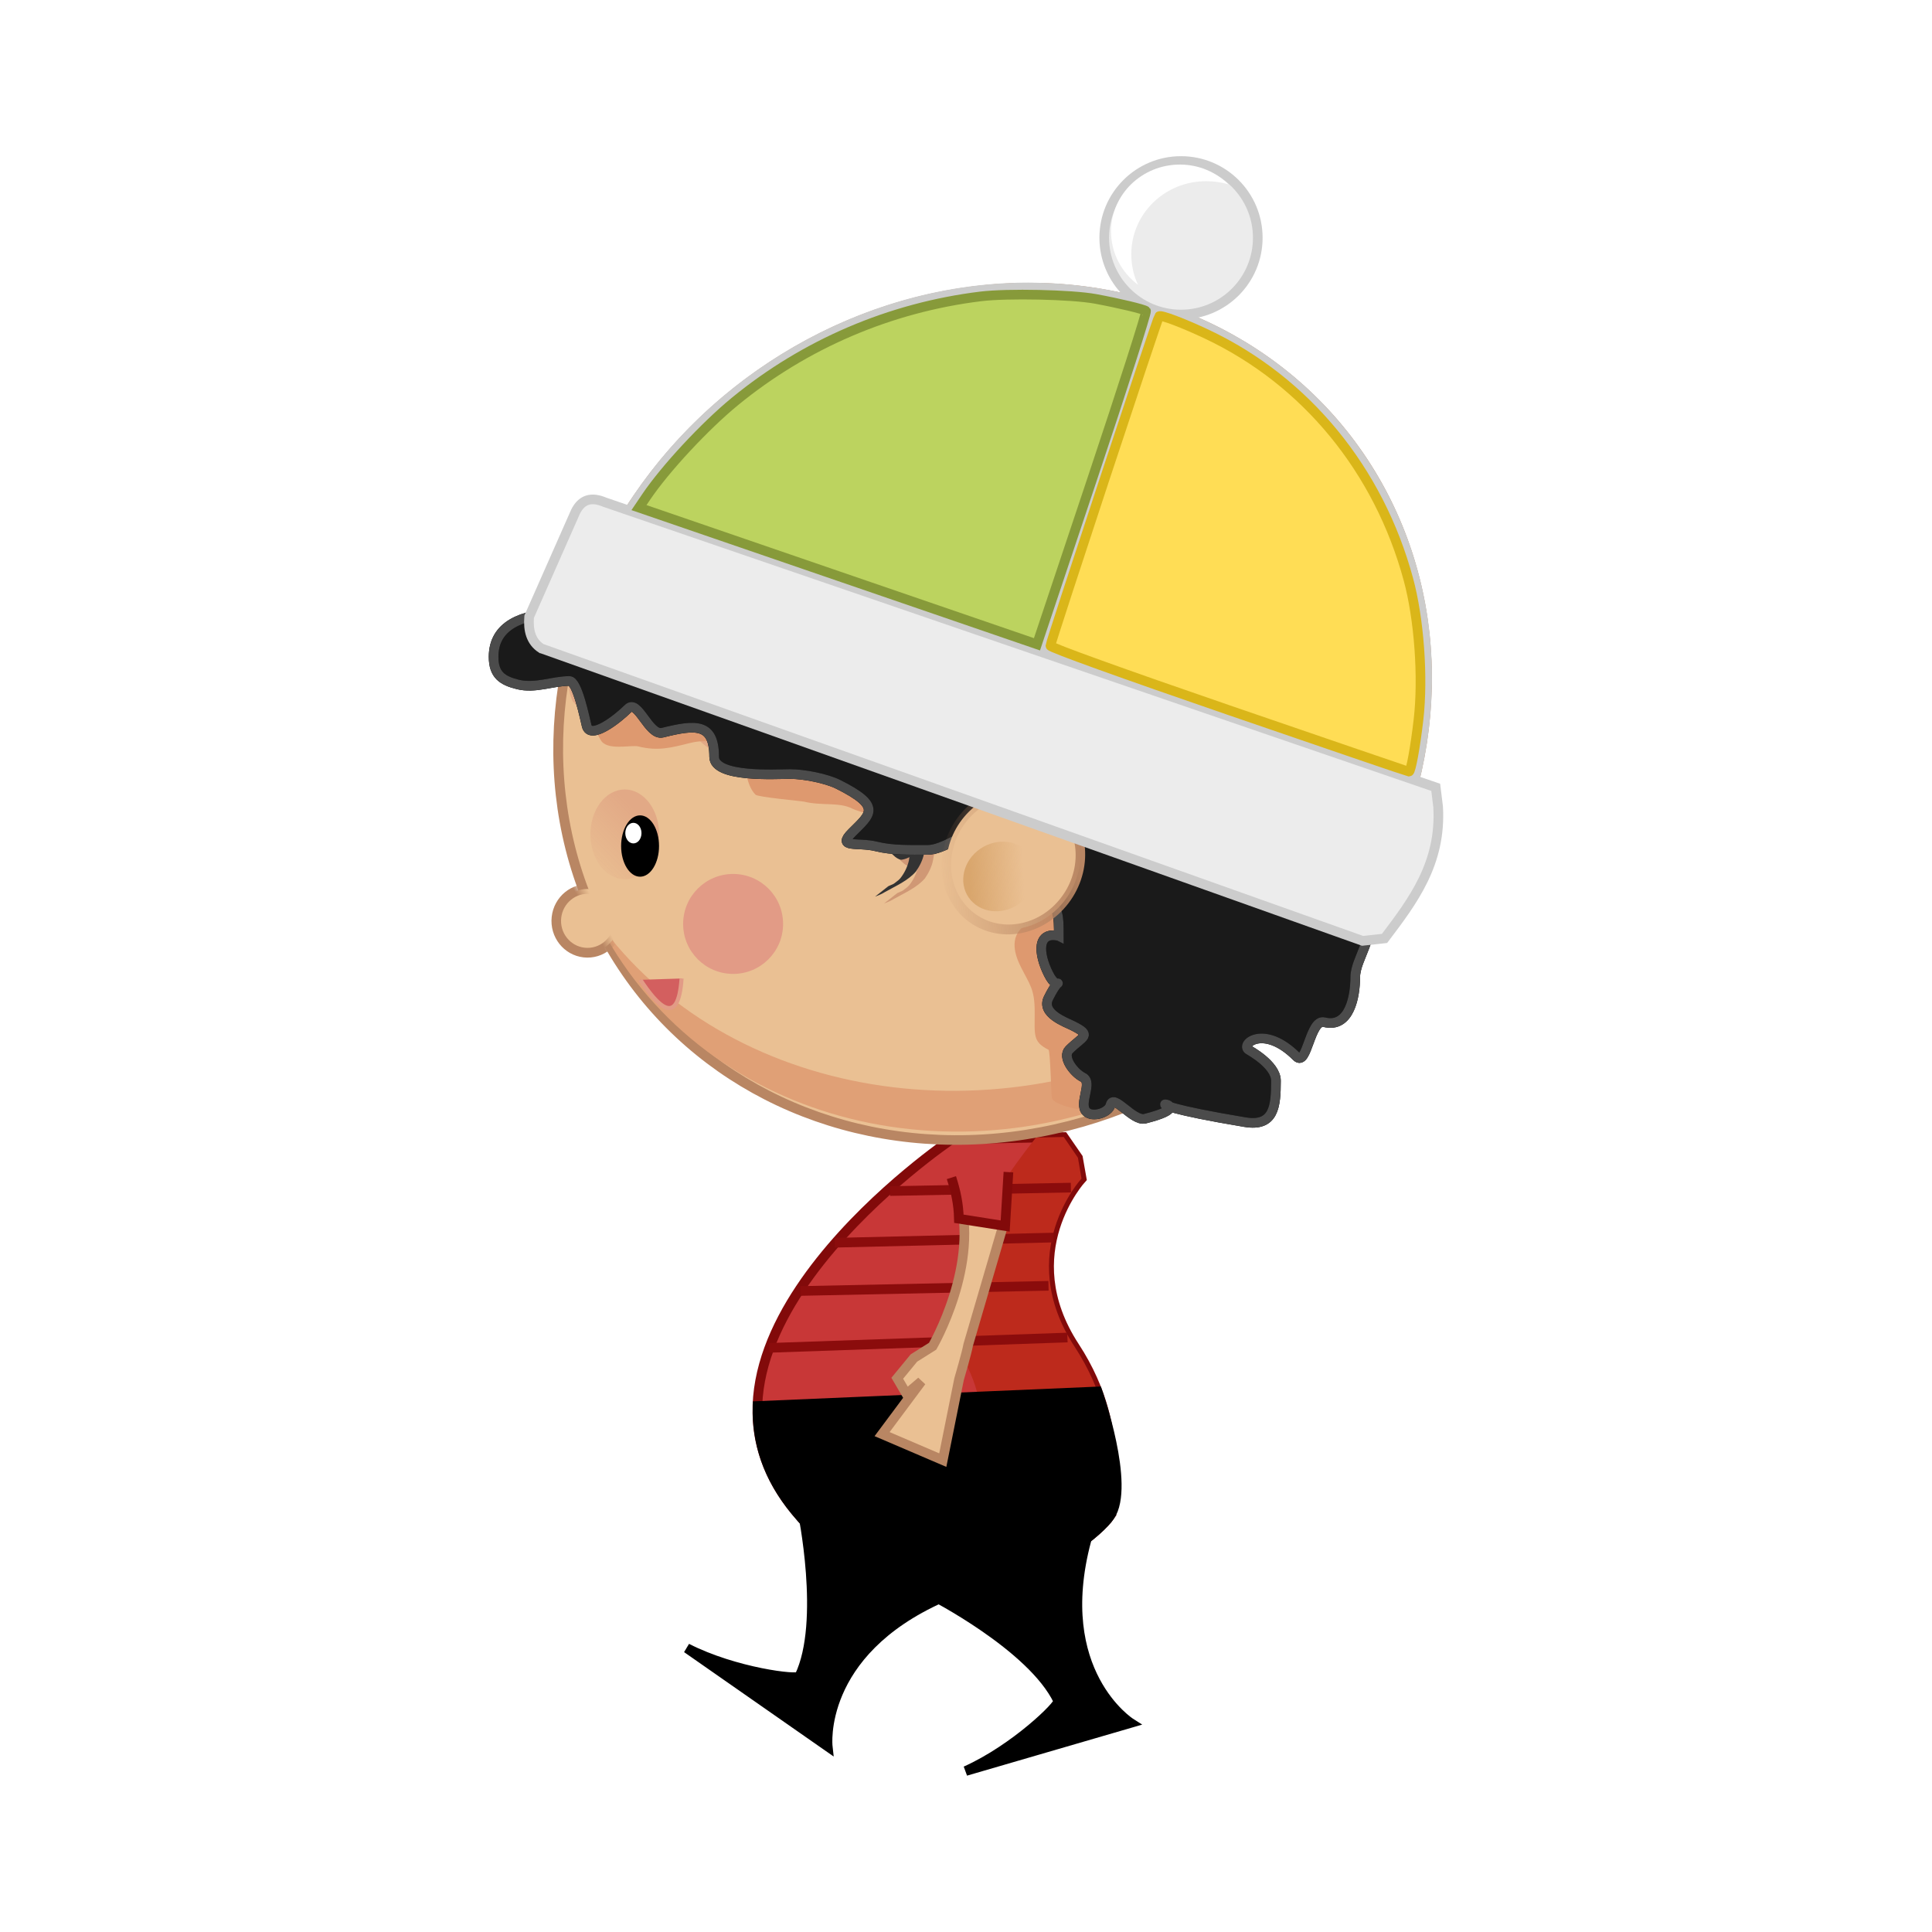 <svg:svg xmlns:dc="http://purl.org/dc/elements/1.1/" xmlns:ns1="http://sodipodi.sourceforge.net/DTD/sodipodi-0.dtd" xmlns:ns2="http://www.inkscape.org/namespaces/inkscape" xmlns:ns3="http://www.w3.org/1999/xlink" xmlns:ns5="http://creativecommons.org/ns#" xmlns:rdf="http://www.w3.org/1999/02/22-rdf-syntax-ns#" xmlns:svg="http://www.w3.org/2000/svg" height="552.97" id="svg2" version="1.0" viewBox="-139.896 -44.7 552.97 552.97" width="552.97" ns1:docname="nino_side_walking.svg" ns1:version="0.32" ns2:export-filename="vistas-ortogonales.png" ns2:export-xdpi="90" ns2:export-ydpi="90" ns2:output_extension="org.inkscape.output.svg.inkscape" ns2:version="0.91 r13725">
  <svg:title id="title3110">Little kid</svg:title>
  <svg:defs id="defs4">
    <svg:linearGradient id="linearGradient3343" ns2:collect="always">
      <svg:stop id="stop3345" offset="0" style="stop-color:#e2a986" />
      <svg:stop id="stop3347" offset="1" style="stop-color:#e2a986;stop-opacity:0" />
    </svg:linearGradient>
    <svg:linearGradient id="linearGradient3323" ns2:collect="always">
      <svg:stop id="stop3325" offset="0" style="stop-color:#b98663" />
      <svg:stop id="stop3327" offset="1" style="stop-color:#b98663;stop-opacity:0" />
    </svg:linearGradient>
    <svg:linearGradient id="linearGradient3230" ns2:collect="always">
      <svg:stop id="stop3232" offset="0" style="stop-color:#d9a66d" />
      <svg:stop id="stop3234" offset="1" style="stop-color:#d9a66d;stop-opacity:0" />
    </svg:linearGradient>
    <svg:filter id="filter3339" ns2:collect="always">
      <svg:feGaussianBlur id="feGaussianBlur3341" stdDeviation="0.765" ns2:collect="always" />
    </svg:filter>
    <svg:linearGradient gradientUnits="userSpaceOnUse" id="linearGradient3193" x1="204.3" x2="140.48" y1="123.81" y2="61.874" ns2:collect="always" ns3:href="#linearGradient3323" />
    <svg:linearGradient gradientUnits="userSpaceOnUse" id="linearGradient3236" x1="241.07" x2="190.84" y1="67.726" y2="32.778" ns2:collect="always" ns3:href="#linearGradient3230" />
    <svg:filter id="filter3317" ns2:collect="always">
      <svg:feGaussianBlur id="feGaussianBlur3319" stdDeviation="1.135" ns2:collect="always" />
    </svg:filter>
    <svg:linearGradient gradientUnits="userSpaceOnUse" id="linearGradient3329" x1="200.02" x2="213.55" y1="60.358" y2="51.171" ns2:collect="always" ns3:href="#linearGradient3323" />
    <svg:linearGradient gradientUnits="userSpaceOnUse" id="linearGradient3349" x1="160" x2="156.07" y1="74.75" y2="77.928" ns2:collect="always" ns3:href="#linearGradient3343" />
    <svg:filter height="2.213" id="filter3551" width="2.213" x="-0.606" y="-0.606" ns2:collect="always">
      <svg:feGaussianBlur id="feGaussianBlur3553" stdDeviation="2.617" ns2:collect="always" />
    </svg:filter>
    <svg:filter id="filter3759" ns2:collect="always">
      <svg:feGaussianBlur id="feGaussianBlur3761" stdDeviation="1.005" ns2:collect="always" />
    </svg:filter>
    <svg:filter height="1.291" id="filter3530" width="1.105" x="-0.053" y="-0.146" ns2:collect="always">
      <svg:feGaussianBlur id="feGaussianBlur3532" stdDeviation="4.979" ns2:collect="always" />
    </svg:filter>
  </svg:defs>
  <ns1:namedview bordercolor="#666666" borderopacity="1.0" fit-margin-bottom="0" fit-margin-left="0" fit-margin-right="0" fit-margin-top="0" id="base" pagecolor="#ffffff" showgrid="false" showguides="true" ns2:current-layer="g5198" ns2:cx="145.97986" ns2:cy="149.02382" ns2:document-units="px" ns2:guide-bbox="true" ns2:pageopacity="1" ns2:pageshadow="2" ns2:showpageshadow="false" ns2:snap-grids="true" ns2:snap-to-guides="true" ns2:window-height="1056" ns2:window-maximized="1" ns2:window-width="1855" ns2:window-x="65" ns2:window-y="24" ns2:zoom="1" />
  <svg:g id="layer2" transform="translate(-171.239,112.17)" ns2:groupmode="layer" ns2:label="color">
    <svg:g id="g5198">
      <svg:path d="m 303.7,169.23 c 0,0 -85.2,57.34 -44.65,106.41 37.19,44.99 84.06,10.1 89.98,1.39 -2.09,-1.57 6.42,-23.17 -10.11,-48.47 -17.56,-26.89 2.01,-48.11 2.01,-48.11 l -1.05,-5.93 -4.1,-5.95 -32.08,0.66 z" id="path3177" style="fill:#c83737;fill-rule:evenodd;stroke:#820a0a;stroke-width:2.762" ns1:nodetypes="cscscccc" ns2:connector-curvature="0" />
      <svg:path d="m 204.44,108.47 -2.88,0.06 c -5.35,6.71 -11.05,16.28 -7.28,23.41 6.43,12.14 -8.94,21.4 -8.94,21.4 l -0.28,0.5 c 11.29,4.96 22.44,-3.57 24.16,-6.09 -0.76,-0.57 2.33,-8.4 -3.66,-17.56 -6.36,-9.74 0.72,-17.41 0.72,-17.41 l -0.37,-2.16 -1.47,-2.15 z" id="path3200" style="fill:#bd2a1c;fill-rule:evenodd;filter:url(#filter3339)" transform="matrix(2.762,0,0,2.762,-228.86,-131.04)" ns2:connector-curvature="0" />
      <svg:path d="m 297.749,299.529 c 0,0 29.016,14.794 36.475,30.422 0.623,0.995 -12.361,13.736 -26.484,20.069 l 47.207,-13.753 c 0,0 -22.729,-14.449 -12.671,-52.251 l -4.537,-2.167 0.091,5.64 -11.983,7.491 -12.049,3.51 -16.05,1.041 z" id="path3179" style="fill:#000000;fill-rule:evenodd;stroke:#000000;stroke-width:2.762px" ns1:nodetypes="cccccccccc" ns2:connector-curvature="0" />
      <svg:path d="m 539.97,409.22 c 5.93,-8.71 -3.56,-35.66 -3.56,-35.66 l -97.29,4.16 c -0.31,10.02 2.71,20.24 10.88,30.12 37.19,45 84.04,10.09 89.97,1.38 z" id="path3187" style="fill:#000000;fill-rule:evenodd;stroke:#000000;stroke-width:2.762px" transform="translate(-190.94,-132.17)" ns1:nodetypes="cccsc" ns2:connector-curvature="0" />
      <svg:path d="m 251.54,228.91 85.32,-2.96" id="path3192" style="fill:none;stroke:#8b0c0c;stroke-width:2.762px" ns2:connector-curvature="0" />
      <svg:path d="m 260.42,212.63 71.02,-1.48" id="path3194" style="fill:none;stroke:#8b0c0c;stroke-width:2.762px" ns2:connector-curvature="0" />
      <svg:path d="m 270.28,198.82 62.64,-1.48" id="path3196" style="fill:none;stroke:#8b0c0c;stroke-width:2.762px" ns2:connector-curvature="0" />
      <svg:path d="m 286.06,184.03 51.79,-0.99" id="path3198" style="fill:none;stroke:#8b0c0c;stroke-width:2.762px" ns2:connector-curvature="0" />
      <svg:circle cx="200.714" cy="66.571" id="path2388" r="41.429" style="fill:#eac093;stroke:#b98663;stroke-width:0.931" transform="matrix(2.632,-1.624,1.442,2.456,-308.84,209.9)" />
      <svg:path d="m 620.09,219.47 c -11.66,19.61 -28.86,37 -50.87,49.81 -61.95,36.05 -139.31,22.55 -175.75,-29.66 1.2,2.45 2.48,4.84 3.87,7.22 32.98,56.17 108.59,71.62 168.78,34.47 24.93,-15.38 43.32,-37.36 53.97,-61.84 z" id="path3451" style="fill:#e0a076;filter:url(#filter3530)" transform="matrix(1,0,0,0.97,-190.94,-125.48)" ns2:connector-curvature="0" />
      <svg:path d="m 153.57,63.357 c 3.56,3.861 9.8,0.724 13.47,4.354 5.14,4.285 11.94,6.172 18.55,6.112 3.58,1.532 7.12,3.922 11.18,3.548 4.32,0.972 4.31,6.11 3.53,9.305 1.88,3.283 5.79,0.182 8.27,-0.699 6.39,-2.132 13.23,0.199 18.85,3.349 4.29,1.488 8.43,-3.41 7.12,-7.502 -1.2,-3.954 -5.38,-5.786 -8.83,-7.389 -9.04,-3.61 -19.06,-3.683 -28.04,-7.514 -7.49,-2.477 -15.45,-3.618 -22.55,-7.218 -6.09,-2.519 -13.01,-4.969 -19.55,-2.664 -2.14,1.186 -3.06,4.119 -2,6.318 z" id="path3238" style="fill:#e2a986;fill-rule:evenodd;filter:url(#filter3317)" transform="matrix(2.762,0,0,2.762,-228.86,-131.04)" ns2:connector-curvature="0" />
      <svg:path d="m 326.91,-74.592 c -23.84,-0.236 -48.63,6.355 -71.21,20.283 -21.4,13.211 -37.93,31.259 -48.93,51.616 64.98,22.982 192.59,69.33 225.79,81.393 11.49,-32.485 9.71,-68.354 -8.03,-98.57 -20.61,-35.104 -57.87,-54.33 -97.62,-54.722 z" id="path3347" style="fill:#cccccc;stroke:#cccccc;stroke-width:2.762" ns2:connector-curvature="0" />
      <svg:path d="m 298.29,56.177 c 1.06,1.993 2.08,4.002 3.28,5.917 1.2,1.875 2.19,3.862 3.21,5.835 0.84,1.679 1.04,3.532 1.15,5.377 0.2,1.822 -0.09,3.591 -0.61,5.331 -0.5,1.825 -1.48,3.439 -2.3,5.126 -0.65,1.526 -1.6,2.536 -2.98,3.39 -2.4,0.786 -5.37,3.756 -8.22,4.036 -1.33,-0.271 -2.17,-1.285 -3.12,-2.146 -1.17,-1.164 -1.89,-2.64 -2.66,-4.071 -0.91,-1.223 -1.77,-2.521 -1.55,-4.094 1.64,-2.777 5.23,-3.662 8.27,-3.82 1.71,0.152 3.1,1.35 4.12,2.671 1.22,1.26 1.71,2.825 1.99,4.511 0.27,1.708 -0.23,3.397 -0.47,5.08 -0.37,1.89 -1.24,3.632 -2.32,5.206 -2.3,2.665 -5.86,4.179 -8.81,5.854 -0.92,0.57 -1.91,0.98 -2.91,1.36 l 3.8,-2.992 c 0.99,-0.415 1.96,-0.857 2.88,-1.403 -7.07,4.175 -0.65,0.663 0.57,-0.892 1.16,-1.46 1.99,-3.176 2.43,-4.986 0.22,-1.644 0.73,-3.29 0.54,-4.952 -0.26,-1.618 -0.71,-3.091 -1.88,-4.297 -0.96,-1.217 -2.24,-2.272 -3.85,-2.281 -0.65,0.05 -1.13,0.069 -1.77,0.188 -0.26,0.048 -0.98,0.337 -0.77,0.185 6.1,-4.341 4,-2.402 2.58,-1.55 -0.5,1.409 0.62,2.677 1.37,3.792 0.74,1.385 1.44,2.816 2.59,3.923 0.84,0.774 1.64,1.755 2.87,1.782 1.93,-0.459 7.12,-3.625 -0.23,0.661 1.44,-0.934 2.38,-1.449 3.11,-3.14 0.77,-1.696 1.83,-3.252 2.32,-5.07 0.57,-1.672 0.88,-3.403 0.7,-5.172 -0.1,-1.78 -0.26,-3.573 -1.06,-5.2 -1,-1.969 -1.97,-3.95 -3.17,-5.813 -1.21,-1.938 -2.24,-3.978 -3.36,-5.967 l 4.26,-2.379 z" id="path3681" style="fill:#d09875" ns2:connector-curvature="0" />
      <svg:path d="m 295.73,54.204 c 1.05,1.993 2.08,4.002 3.27,5.917 1.2,1.875 2.19,3.862 3.21,5.835 0.84,1.679 1.04,3.532 1.16,5.377 0.19,1.822 -0.09,3.591 -0.62,5.331 -0.49,1.825 -1.48,3.44 -2.29,5.126 -0.66,1.526 -1.6,2.536 -2.99,3.391 -2.4,0.785 -5.36,3.755 -8.22,4.035 -1.32,-0.271 -2.16,-1.284 -3.12,-2.146 -1.16,-1.164 -1.88,-2.64 -2.66,-4.071 -0.9,-1.223 -1.76,-2.521 -1.55,-4.094 1.65,-2.777 5.24,-3.662 8.27,-3.82 1.72,0.152 3.11,1.35 4.12,2.671 1.22,1.26 1.71,2.825 2,4.511 0.27,1.708 -0.23,3.397 -0.47,5.081 -0.37,1.89 -1.24,3.631 -2.33,5.205 -2.29,2.665 -5.85,4.179 -8.81,5.853 -0.91,0.572 -1.9,0.979 -2.91,1.364 l 3.81,-2.995 c 0.99,-0.415 1.96,-0.857 2.88,-1.403 -7.07,4.179 -0.66,0.663 0.57,-0.891 1.15,-1.461 1.99,-3.177 2.42,-4.987 0.22,-1.644 0.74,-3.29 0.54,-4.951 -0.25,-1.619 -0.7,-3.092 -1.88,-4.297 -0.95,-1.218 -2.23,-2.272 -3.85,-2.281 -0.64,0.05 -1.13,0.068 -1.76,0.187 -0.26,0.048 -0.99,0.338 -0.77,0.185 6.09,-4.341 4,-2.401 2.57,-1.55 -0.5,1.409 0.63,2.677 1.37,3.792 0.75,1.385 1.44,2.816 2.59,3.923 0.84,0.774 1.64,1.755 2.87,1.782 1.94,-0.459 7.12,-3.625 -0.22,0.661 1.44,-0.934 2.38,-1.449 3.1,-3.14 0.77,-1.696 1.84,-3.251 2.33,-5.07 0.57,-1.671 0.87,-3.402 0.7,-5.172 -0.1,-1.78 -0.26,-3.573 -1.06,-5.2 -1.01,-1.969 -1.98,-3.95 -3.17,-5.813 -1.21,-1.938 -2.24,-3.978 -3.36,-5.967 l 4.26,-2.379 z" id="path3683" style="fill:#333333" ns2:connector-curvature="0" />
      <svg:path d="m 153.93,63 c 0.28,1.109 1.85,2.992 2.5,4.286 0.61,1.225 3.15,0.52 3.93,0.714 2.02,0.507 3.42,0.126 5.35,-0.357 2.34,-0.584 3.89,0.313 5,1.428 0.93,0.927 0.72,2.856 1.79,3.929 0.25,0.251 4.81,0.668 5,0.714 1.84,0.459 3.63,0.031 5,0.715 0.93,0.462 2.81,0.67 3.93,1.785 1.65,1.652 1.56,1.786 4.28,1.786 l 5.36,0 c 2.39,0 4.35,1.265 6.43,1.786 2.55,0.636 1.41,1.826 0.71,3.214 -1,2.014 -0.91,2.112 -2.85,3.571 -1.66,1.245 -0.92,3.166 -0.36,4.286 0.91,1.829 1.43,2.257 1.43,4.643 0,2.429 -0.21,3.109 1.43,3.929 0.19,0.094 0.27,4.661 0.35,5.001 0.21,0.82 3.67,1.43 4.65,1.43 1.13,0 2.82,-1.42 3.57,-1.79 1.71,-0.85 3.08,-1.36 4.64,-2.14 1.38,-0.69 1.43,-5.415 1.43,-6.787 0,-2.453 -0.12,-5.12 -0.71,-7.5 -0.84,-3.344 -1.53,-6.534 -2.15,-9.643 -0.66,-3.316 -5.01,-8.229 -7.14,-10.357 -2.49,-2.488 -4.69,-2.306 -7.86,-3.572 -3.1,-1.242 -5.8,-1.718 -8.93,-2.5 -2.23,-0.557 -5.17,-0.357 -7.5,-0.357 -2.73,0 -4.93,-1.039 -7.14,-2.143 -2.46,-1.229 -4.79,-0.751 -7.5,-1.428 -1.92,-0.482 -3.84,-0.357 -5.71,-0.357 -1.86,0 -2.7,-0.04 -4.29,0.357 -1.19,0.298 -2.56,2.916 -3.21,3.571 -0.54,0.539 -0.96,1.191 -1.43,1.786 z" id="path3689" style="fill:#de996f;fill-rule:evenodd;filter:url(#filter3759)" transform="matrix(2.762,0,0,2.762,-228.86,-131.04)" ns2:connector-curvature="0" />
      <svg:path d="m 334.4,111.03 c -6.29,-1.42 -5.92,4.94 -2.96,10.85 3.1,6.21 4.12,-1.35 0,6.91 -2.22,4.43 4.98,6.92 6.9,7.89 5.78,2.88 2.95,2.97 -0.98,6.9 -2.08,2.08 1.31,6.58 3.94,7.89 2.96,1.48 -1.35,7.53 0.99,9.87 1.69,1.69 6.32,0.35 6.9,-1.97 0.86,-3.44 6.43,4.8 9.87,3.94 20.56,-5.14 -14.55,-6.2 28.61,0.99 8.33,1.39 8.87,-4.51 8.87,-11.84 0,-4.63 -7.74,-8.76 -7.89,-8.88 -2.28,-1.71 4.52,-7.32 13.81,1.98 2.98,2.97 3.81,-10.89 7.89,-9.87 7.35,1.84 8.88,-7.61 8.88,-12.82 0,-5.6 6.36,-11.94 2.96,-18.74 -4.17,-8.347 -7.45,-7.046 -14.8,-8.883 -5.18,-1.296 -8.75,-6.239 -14.79,-9.864 C 375.3,75.007 357.97,68.588 338.34,63.681 333.23,62.403 325.49,62.492 321.57,61.709 314.5,60.293 301.91,45.334 292.97,41.98 277.05,36.012 267.94,32.025 252.52,28.17 c -10.99,-2.748 -22.23,-3.092 -33.54,-5.919 -13.36,-3.341 -46.36,-9.325 -46.36,8.878 0,5.197 2.56,6.806 6.91,7.892 5.03,1.258 9.94,-0.987 14.79,-0.987 2.27,0 4.41,10.705 4.94,12.824 1.03,4.147 8.81,-1.91 11.83,-4.932 2.84,-2.839 5.97,7.878 9.87,6.905 9.43,-2.358 14.79,-2.836 14.79,6.905 0,6.069 17.72,4.932 21.71,4.932 4.04,0 10.43,1.271 13.81,2.959 12.69,6.346 9.2,8.549 3.94,13.81 -4.55,4.551 1.7,2.645 6.91,3.946 4.6,1.15 9.65,0.986 14.79,0.986 4.43,0 10.66,-4.884 14.8,-5.918 3.87,-0.967 10.65,5.719 12.82,7.891 3.46,3.455 4.61,8.777 6.91,11.838 2.81,3.75 2.96,4.55 2.96,10.85 z" id="path3687" style="fill:#1a1a1a;fill-rule:evenodd;stroke:#000000;stroke-width:2.762px" ns2:connector-curvature="0" />
      <svg:path d="m 334.4,111.03 c -6.29,-1.42 -5.92,4.94 -2.96,10.85 3.1,6.21 4.12,-1.35 0,6.91 -2.22,4.43 4.98,6.92 6.9,7.89 5.78,2.88 2.95,2.97 -0.98,6.9 -2.08,2.08 1.31,6.58 3.94,7.89 2.96,1.48 -1.35,7.53 0.99,9.87 1.69,1.69 6.32,0.35 6.9,-1.97 0.86,-3.44 6.43,4.8 9.87,3.94 20.56,-5.14 -14.55,-6.2 28.61,0.99 8.33,1.39 8.87,-4.51 8.87,-11.84 0,-4.63 -7.74,-8.76 -7.89,-8.88 -2.28,-1.71 4.52,-7.32 13.81,1.98 2.98,2.97 3.81,-10.89 7.89,-9.87 7.35,1.84 8.88,-7.61 8.88,-12.82 0,-5.6 6.36,-11.94 2.96,-18.74 -4.17,-8.347 -7.45,-7.046 -14.8,-8.883 -5.18,-1.296 -8.75,-6.239 -14.79,-9.864 C 375.3,75.007 357.97,68.588 338.34,63.681 333.23,62.403 325.49,62.492 321.57,61.709 314.5,60.293 301.91,45.334 292.97,41.98 277.05,36.012 267.94,32.025 252.52,28.17 c -10.99,-2.748 -22.23,-3.092 -33.54,-5.919 -13.36,-3.341 -46.36,-9.325 -46.36,8.878 0,5.197 2.56,6.806 6.91,7.892 5.03,1.258 9.94,-0.987 14.79,-0.987 2.27,0 4.41,10.705 4.94,12.824 1.03,4.147 8.81,-1.91 11.83,-4.932 2.84,-2.839 5.97,7.878 9.87,6.905 9.43,-2.358 14.79,-2.836 14.79,6.905 0,6.069 17.72,4.932 21.71,4.932 4.04,0 10.43,1.271 13.81,2.959 12.69,6.346 9.2,8.549 3.94,13.81 -4.55,4.551 1.7,2.645 6.91,3.946 4.6,1.15 9.65,0.986 14.79,0.986 4.43,0 10.66,-4.884 14.8,-5.918 3.87,-0.967 10.65,5.719 12.82,7.891 3.46,3.455 4.61,8.777 6.91,11.838 2.81,3.75 2.96,4.55 2.96,10.85 z" id="path3773" style="fill:none;stroke:#4b4b4b;stroke-width:2.762px" ns2:connector-curvature="0" />
      <svg:g id="g3763" transform="matrix(2.762,0,0,2.762,-228.86,-131.04)">
        <svg:circle cx="200.714" cy="66.571" id="path2415" r="41.429" style="fill:#eac093;stroke:url(#linearGradient3193);stroke-width:5.877" transform="matrix(0.114,-0.136,0.123,0.108,168.15,99.877)" />
        <svg:circle cx="200.714" cy="66.571" id="path3226" r="41.429" style="fill:url(#linearGradient3236)" transform="matrix(-0.072,0.059,-0.055,-0.064,215.89,73.893)" />
      </svg:g>
      <svg:path d="m 186.28,28.718 c -2.98,-1.936 -3.8,-5.163 -3.49,-9.068 l 13.25,-29.993 c 1.77,-3.661 4.63,-4.388 8.37,-2.79 l 237.86,81.609 0.69,5.58 c 0.95,16.192 -7.21,26.924 -15.34,37.664 l -6.28,0.7 -235.06,-83.702 z" id="path3343" style="fill:#ececec;fill-rule:evenodd;stroke:#cccccc;stroke-width:2.762px" ns1:nodetypes="ccccccccc" ns2:connector-curvature="0" />
      <svg:circle cx="218.319" cy="14.784" id="path3345" r="7.955" style="fill:#ececec;stroke:#cccccc" transform="matrix(2.762,0,0,2.762,-233.63,-129.65)" />
      <svg:path d="m 271.18,7.976 -56.95,-19.561 2.14,-3.173 c 5.44,-8.024 16.72,-20.156 25.28,-27.176 20.1,-16.491 44.48,-26.919 70.36,-30.098 7.66,-0.942 26.06,-0.546 32.87,0.707 6.62,1.217 13.91,2.961 14.47,3.465 0.28,0.253 -6.62,21.822 -15.35,47.929 l -15.86,47.468 -56.96,-19.561 z" id="path3370" style="fill:#bcd35f;stroke:#879a3a;stroke-width:2.762" ns2:connector-curvature="0" />
      <svg:path d="m 383.07,46.387 c -30.59,-10.52 -51.09,-17.914 -51.09,-18.43 0,-0.931 30.66,-93.815 31.13,-94.322 0.46,-0.485 7.02,2 13.86,5.247 28.18,13.379 48.98,38.727 57.47,70.043 3.08,11.335 4.29,28.088 2.91,40.113 -0.91,7.933 -2.21,14.997 -2.73,14.954 -0.25,-0.02 -23.45,-7.943 -51.55,-17.605 z" id="path3372" style="fill:#ffdd55;stroke:#dab619;stroke-width:2.762" ns2:connector-curvature="0" />
      <svg:path d="m 369.04,-109.77 c -10.85,0 -19.7,8.57 -19.7,19.175 0,6.201 3.06,11.736 7.73,15.251 -1.27,-2.669 -1.93,-5.627 -1.93,-8.758 0,-11.561 9.56,-20.908 21.39,-20.908 2.22,0 4.4,0.29 6.41,0.9 -3.56,-3.5 -8.45,-5.66 -13.9,-5.66 z" id="path3374" style="fill:#ffffff" ns2:connector-curvature="0" />
      <svg:ellipse cx="158.036" cy="74.75" id="path3333" rx="1.964" ry="3.178" style="fill:url(#linearGradient3349)" transform="matrix(5.008,0,0,4.042,-581.29,-220.21)" />
      <svg:ellipse cx="158.036" cy="74.75" id="path2411" rx="1.964" ry="3.178" style="fill:#000000" transform="matrix(2.762,0,0,2.762,-221.95,-121.18)" />
      <svg:circle cx="200.714" cy="66.571" id="path3321" r="41.429" style="fill:#eac093;stroke:url(#linearGradient3329);stroke-width:12.651" transform="matrix(0.215,0.024,-0.024,0.219,157.96,87.296)" />
      <svg:circle cx="173.393" cy="89.607" id="path3353" r="5.179" style="fill:#e29b86;filter:url(#filter3551)" transform="matrix(2.762,0,0,2.762,-237.74,-139.92)" />
      <svg:ellipse cx="160" cy="77.107" id="path3767" rx="0.893" ry="0.714" style="fill:#ffffff;stroke:#ffffff" transform="matrix(1.664,0,0,2.426,-53.609,-105.48)" />
      <svg:path d="m 214.63,123.57 c 4.79,7.22 10.82,14.01 11.79,-0.38" id="path3379" style="fill:#d35f5f;fill-rule:evenodd;stroke:#e29b86;stroke-width:1.168" ns1:nodetypes="cc" ns2:connector-curvature="0" ns2:transform-center-x="5.6501038" ns2:transform-center-y="4.5430581" />
      <svg:g id="g5443" transform="matrix(0.237,0.972,-0.972,0.237,503.44,135.113)">
        <svg:path d="M 12.607,193.164 44.056,211.33 c 2.173,0.955 8.959,4.888 8.959,4.888 L 74.396,226.222 63.056,241.33 l -12,-14.5 2.5,5 -5,1.5 -4.5,-6 -2,-6 c 0,0 -19.819,-19.054 -40.819,-17.554 z" id="path3388-2" style="fill:#eac093;fill-rule:evenodd;stroke:#b98663;stroke-width:2.76" ns1:nodetypes="cccccccccccc" ns2:connector-curvature="0" />
        <svg:path d="m 187.406,336.851 c 4.04,-0.29 7.814,-0.201 11.934,0.709 l 5.16,-12.37 -14.761,-4.56" id="path3392-1" style="fill:#c83737;fill-rule:evenodd;stroke:#820a0a;stroke-width:2.76" transform="translate(-190.94,-132.17)" ns1:nodetypes="cccc" ns2:connector-curvature="0" />
      </svg:g>
      <svg:path d="m 260.98,275.407 c 0,0 6.68,31.878 -0.812,47.49 -0.384,1.11 -18.451,-1.011 -32.242,-8.037 l 40.323,28.138 c 0,0 -3.004,-26.765 32.745,-42.644 l -1.158,-4.893 -4.335,3.609 -13.351,-4.634 -10.292,-7.182 -10.878,-11.846 z" id="path3179-9" style="fill:#000000;fill-rule:evenodd;stroke:#000000;stroke-width:2.762px" ns1:nodetypes="cccccccccc" ns2:connector-curvature="0" />
    </svg:g>
  </svg:g>
</svg:svg>